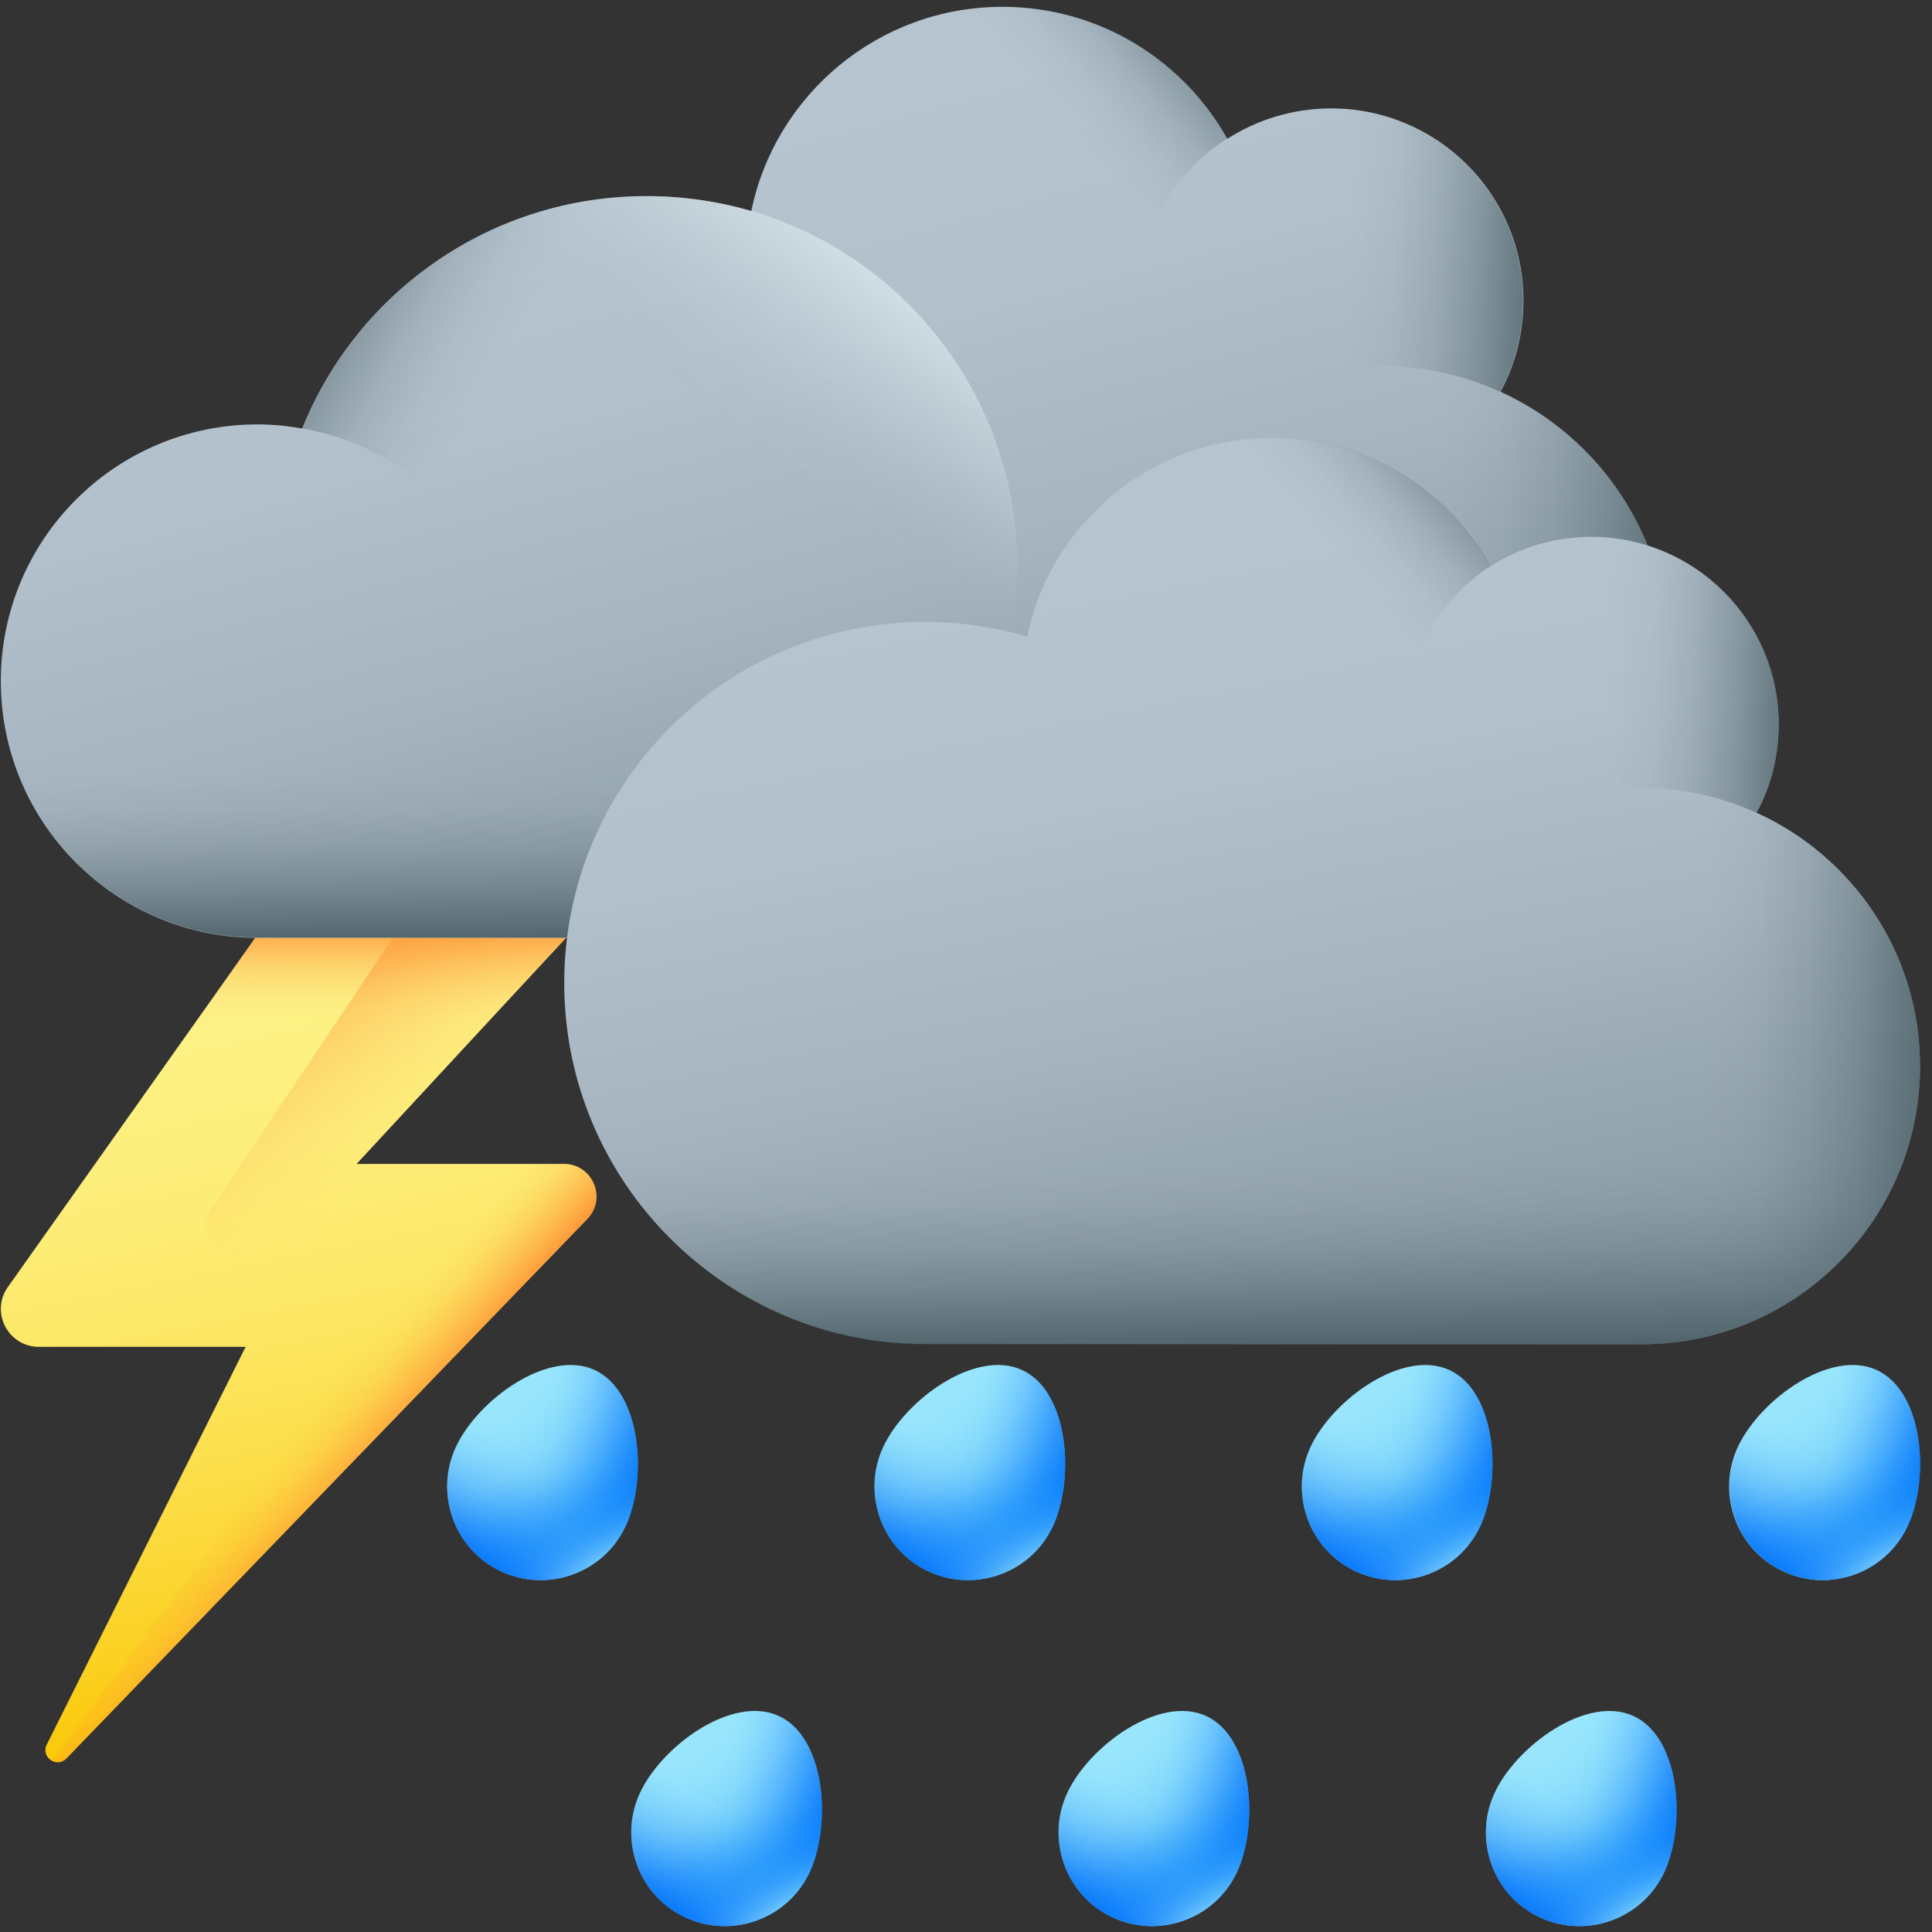 <svg width="75" height="75" viewBox="0 0 75 75" fill="none" xmlns="http://www.w3.org/2000/svg">
<rect x="0" y="0" width="75" height="75" fill="#333333" stroke="none"/>
<path d="M2.579 68.263L22.791 47.324C23.562 46.523 22.994 45.184 21.889 45.184H13.842L29.033 28.785H15.311L0.309 49.957C-0.389 50.932 0.309 52.285 1.517 52.285H9.535L1.822 67.71C1.56 68.205 2.201 68.656 2.579 68.263Z" fill="url(#paint0_linear_723_442)"/>
<path d="M13.841 45.184L29.033 28.785H15.311L3.685 45.184H13.841Z" fill="url(#paint1_linear_723_442)"/>
<path d="M20.346 28.785L8.196 46.945C7.73 47.644 8.225 48.604 9.084 48.604H14.482C15.355 48.604 15.85 49.593 15.341 50.292L2.026 68.35C2.201 68.437 2.419 68.437 2.594 68.248L22.806 47.309C23.577 46.509 23.009 45.17 21.903 45.17H13.842L29.034 28.785H20.346Z" fill="url(#paint2_linear_723_442)"/>
<path d="M20.346 28.785L8.196 46.945C7.73 47.644 8.225 48.604 9.084 48.604H14.482C15.355 48.604 15.85 49.593 15.341 50.292L2.026 68.35C2.201 68.437 2.419 68.437 2.594 68.248L22.806 47.309C23.577 46.509 23.009 45.17 21.903 45.17H13.842L29.034 28.785H20.346Z" fill="url(#paint3_linear_723_442)"/>
<path d="M58.252 15.209C58.819 14.161 59.14 12.953 59.14 11.673C59.14 7.54 55.793 4.208 51.675 4.208C50.191 4.208 48.808 4.645 47.644 5.387C45.927 2.331 42.667 0.265 38.913 0.265C34.111 0.265 30.095 3.67 29.164 8.195C27.869 7.817 26.501 7.613 25.09 7.613C19.036 7.613 13.856 11.353 11.732 16.635C11.164 16.533 10.582 16.475 10 16.475C4.499 16.475 0.032 20.927 0.032 26.442C0.032 31.957 4.499 36.41 10 36.41H53.668C59.794 36.41 64.756 31.448 64.756 25.322C64.756 20.826 62.093 16.955 58.252 15.209Z" fill="url(#paint4_linear_723_442)"/>
<path d="M64.756 25.307C64.756 31.433 59.794 36.395 53.668 36.395H10C4.499 36.395 0.032 31.943 0.032 26.442C0.032 24.507 0.585 22.703 1.531 21.175H63.956C64.48 22.455 64.756 23.852 64.756 25.307Z" fill="url(#paint5_linear_723_442)"/>
<path d="M53.668 36.396C59.792 36.396 64.756 31.432 64.756 25.308C64.756 19.184 59.792 14.22 53.668 14.22C47.544 14.22 42.58 19.184 42.58 25.308C42.58 31.432 47.544 36.396 53.668 36.396Z" fill="url(#paint6_linear_723_442)"/>
<path d="M59.125 11.673C59.125 12.953 58.805 14.146 58.237 15.209C56.84 14.569 55.298 14.219 53.668 14.219C50.874 14.219 48.328 15.252 46.378 16.955C45.025 15.602 44.195 13.739 44.195 11.673C44.195 7.54 47.542 4.208 51.66 4.208C55.793 4.208 59.125 7.555 59.125 11.673Z" fill="url(#paint7_linear_723_442)"/>
<path d="M44.195 11.673C44.195 13.71 45.01 15.543 46.32 16.897C45.388 17.933 44.248 18.762 42.974 19.328C41.7 19.895 40.322 20.187 38.928 20.185C33.427 20.185 28.96 15.718 28.96 10.218C28.96 4.717 33.427 0.25 38.928 0.25C42.667 0.25 45.941 2.316 47.644 5.372C45.563 6.711 44.195 9.039 44.195 11.673Z" fill="url(#paint8_linear_723_442)"/>
<path d="M39.495 22.004C39.495 29.949 33.049 36.395 25.09 36.395C21.99 36.395 19.109 35.42 16.766 33.746C18.731 31.927 19.968 29.323 19.968 26.442C19.968 21.538 16.417 17.449 11.746 16.634C13.871 11.352 19.051 7.612 25.104 7.612C33.049 7.598 39.495 14.044 39.495 22.004Z" fill="url(#paint9_linear_723_442)"/>
<path d="M39.495 22.004C39.495 29.949 33.049 36.395 25.09 36.395C21.99 36.395 19.109 35.42 16.766 33.746C18.731 31.927 19.968 29.323 19.968 26.442C19.968 21.538 16.417 17.449 11.746 16.634C13.871 11.352 19.051 7.612 25.104 7.612C33.049 7.598 39.495 14.044 39.495 22.004Z" fill="url(#paint10_linear_723_442)"/>
<path d="M63.738 52.183C69.704 52.183 74.535 47.352 74.535 41.386C74.535 37.006 71.931 33.252 68.191 31.549C68.744 30.531 69.049 29.352 69.049 28.115C69.049 24.099 65.79 20.84 61.774 20.84C60.333 20.84 58.98 21.262 57.845 21.989C56.201 19.021 53.029 16.998 49.376 16.998C44.705 16.998 40.791 20.301 39.874 24.71C38.623 24.346 37.284 24.143 35.916 24.143C28.175 24.143 21.903 30.414 21.903 38.156C21.903 45.897 28.175 52.169 35.916 52.169L63.738 52.183Z" fill="url(#paint11_linear_723_442)"/>
<path d="M74.535 41.387C74.535 47.353 69.704 52.184 63.738 52.184H35.916C28.175 52.184 21.903 45.912 21.903 38.171C21.903 37.633 21.932 37.094 21.991 36.57H73.4C74.128 38.025 74.535 39.655 74.535 41.387Z" fill="url(#paint12_linear_723_442)"/>
<path d="M63.739 52.183C69.701 52.183 74.535 47.349 74.535 41.386C74.535 35.423 69.701 30.589 63.739 30.589C57.775 30.589 52.941 35.423 52.941 41.386C52.941 47.349 57.775 52.183 63.739 52.183Z" fill="url(#paint13_linear_723_442)"/>
<path d="M69.049 28.116C69.049 29.352 68.744 30.531 68.191 31.55C66.838 30.938 65.324 30.589 63.738 30.589C61.017 30.589 58.529 31.593 56.637 33.252C55.328 31.942 54.513 30.124 54.513 28.116C54.513 24.099 57.772 20.84 61.788 20.84C65.805 20.84 69.049 24.099 69.049 28.116Z" fill="url(#paint14_linear_723_442)"/>
<path d="M54.512 28.116C54.512 30.095 55.298 31.885 56.578 33.194C54.803 35.159 52.228 36.396 49.376 36.396C44.021 36.396 39.67 32.059 39.67 26.69C39.67 21.335 44.006 16.984 49.376 16.984C53.028 16.984 56.2 18.992 57.859 21.976C55.851 23.285 54.512 25.541 54.512 28.116Z" fill="url(#paint15_linear_723_442)"/>
<path d="M24.289 59.241C23.445 61.059 21.277 61.845 19.458 61.001C17.639 60.157 16.853 57.989 17.697 56.171C18.541 54.352 21.277 52.344 23.095 53.188C24.914 54.046 25.133 57.422 24.289 59.241Z" fill="url(#paint16_linear_723_442)"/>
<path d="M24.289 59.241C23.445 61.059 21.277 61.845 19.458 61.001C17.639 60.157 16.853 57.989 17.697 56.171C18.541 54.352 21.277 52.344 23.095 53.188C24.914 54.046 25.133 57.422 24.289 59.241Z" fill="url(#paint17_linear_723_442)"/>
<path d="M24.289 59.241C23.445 61.059 21.277 61.845 19.458 61.001C17.639 60.157 16.853 57.989 17.697 56.171C18.541 54.352 21.277 52.344 23.095 53.188C24.914 54.046 25.133 57.422 24.289 59.241Z" fill="url(#paint18_linear_723_442)"/>
<path d="M17.697 56.171C16.853 57.989 17.639 60.157 19.458 61.001C21.277 61.845 23.445 61.059 24.289 59.241C24.58 58.63 24.74 57.844 24.754 57.029L19.094 54.395C18.483 54.934 17.988 55.559 17.697 56.171Z" fill="url(#paint19_linear_723_442)"/>
<path d="M40.877 59.241C40.033 61.059 37.865 61.845 36.047 61.001C34.228 60.157 33.442 57.989 34.286 56.171C35.13 54.352 37.865 52.344 39.684 53.188C41.503 54.032 41.721 57.422 40.877 59.241Z" fill="url(#paint20_linear_723_442)"/>
<path d="M40.877 59.241C40.033 61.059 37.865 61.845 36.047 61.001C34.228 60.157 33.442 57.989 34.286 56.171C35.13 54.352 37.865 52.344 39.684 53.188C41.503 54.032 41.721 57.422 40.877 59.241Z" fill="url(#paint21_linear_723_442)"/>
<path d="M40.877 59.241C40.033 61.059 37.865 61.845 36.047 61.001C34.228 60.157 33.442 57.989 34.286 56.171C35.13 54.352 37.865 52.344 39.684 53.188C41.503 54.032 41.721 57.422 40.877 59.241Z" fill="url(#paint22_linear_723_442)"/>
<path d="M34.286 56.171C33.442 57.989 34.228 60.157 36.047 61.001C37.865 61.845 40.033 61.059 40.877 59.241C41.168 58.63 41.328 57.844 41.343 57.029L35.683 54.395C35.072 54.934 34.577 55.559 34.286 56.171Z" fill="url(#paint23_linear_723_442)"/>
<path d="M57.465 59.241C56.621 61.059 54.453 61.845 52.635 61.001C50.816 60.157 50.03 57.989 50.874 56.171C51.718 54.352 54.453 52.344 56.272 53.188C58.091 54.032 58.309 57.422 57.465 59.241Z" fill="url(#paint24_linear_723_442)"/>
<path d="M57.465 59.241C56.621 61.059 54.453 61.845 52.635 61.001C50.816 60.157 50.03 57.989 50.874 56.171C51.718 54.352 54.453 52.344 56.272 53.188C58.091 54.032 58.309 57.422 57.465 59.241Z" fill="url(#paint25_linear_723_442)"/>
<path d="M57.465 59.241C56.621 61.059 54.453 61.845 52.635 61.001C50.816 60.157 50.03 57.989 50.874 56.171C51.718 54.352 54.453 52.344 56.272 53.188C58.091 54.032 58.309 57.422 57.465 59.241Z" fill="url(#paint26_linear_723_442)"/>
<path d="M50.874 56.171C50.03 57.989 50.816 60.157 52.635 61.001C54.453 61.845 56.621 61.059 57.465 59.241C57.756 58.63 57.916 57.844 57.931 57.029L52.271 54.395C51.66 54.934 51.165 55.559 50.874 56.171Z" fill="url(#paint27_linear_723_442)"/>
<path d="M74.054 59.241C73.21 61.059 71.042 61.845 69.224 61.001C67.405 60.157 66.619 57.989 67.463 56.171C68.307 54.352 71.042 52.344 72.861 53.188C74.694 54.046 74.913 57.422 74.054 59.241Z" fill="url(#paint28_linear_723_442)"/>
<path d="M74.054 59.241C73.21 61.059 71.042 61.845 69.224 61.001C67.405 60.157 66.619 57.989 67.463 56.171C68.307 54.352 71.042 52.344 72.861 53.188C74.694 54.046 74.913 57.422 74.054 59.241Z" fill="url(#paint29_linear_723_442)"/>
<path d="M74.054 59.241C73.21 61.059 71.042 61.845 69.224 61.001C67.405 60.157 66.619 57.989 67.463 56.171C68.307 54.352 71.042 52.344 72.861 53.188C74.694 54.046 74.913 57.422 74.054 59.241Z" fill="url(#paint30_linear_723_442)"/>
<path d="M67.478 56.171C66.634 57.989 67.419 60.157 69.238 61.001C71.057 61.845 73.225 61.059 74.069 59.241C74.36 58.63 74.52 57.844 74.534 57.029L68.86 54.395C68.249 54.934 67.754 55.559 67.478 56.171Z" fill="url(#paint31_linear_723_442)"/>
<path d="M31.434 72.671C30.59 74.49 28.422 75.276 26.603 74.432C24.785 73.588 23.999 71.42 24.843 69.601C25.687 67.782 28.422 65.775 30.241 66.618C32.06 67.462 32.278 70.853 31.434 72.671Z" fill="url(#paint32_linear_723_442)"/>
<path d="M31.434 72.671C30.59 74.49 28.422 75.276 26.603 74.432C24.785 73.588 23.999 71.42 24.843 69.601C25.687 67.782 28.422 65.775 30.241 66.618C32.06 67.462 32.278 70.853 31.434 72.671Z" fill="url(#paint33_linear_723_442)"/>
<path d="M31.434 72.671C30.59 74.49 28.422 75.276 26.603 74.432C24.785 73.588 23.999 71.42 24.843 69.601C25.687 67.782 28.422 65.775 30.241 66.618C32.06 67.462 32.278 70.853 31.434 72.671Z" fill="url(#paint34_linear_723_442)"/>
<path d="M24.843 69.601C23.999 71.42 24.785 73.588 26.603 74.432C28.422 75.276 30.59 74.49 31.434 72.671C31.725 72.06 31.885 71.275 31.9 70.46L26.225 67.811C25.629 68.35 25.134 68.99 24.843 69.601Z" fill="url(#paint35_linear_723_442)"/>
<path d="M48.022 72.671C47.178 74.49 45.01 75.276 43.191 74.432C41.373 73.588 40.587 71.42 41.431 69.601C42.275 67.782 45.01 65.775 46.829 66.618C48.648 67.462 48.866 70.853 48.022 72.671Z" fill="url(#paint36_linear_723_442)"/>
<path d="M48.022 72.671C47.178 74.49 45.01 75.276 43.191 74.432C41.373 73.588 40.587 71.42 41.431 69.601C42.275 67.782 45.01 65.775 46.829 66.618C48.648 67.462 48.866 70.853 48.022 72.671Z" fill="url(#paint37_linear_723_442)"/>
<path d="M48.022 72.671C47.178 74.49 45.01 75.276 43.191 74.432C41.373 73.588 40.587 71.42 41.431 69.601C42.275 67.782 45.01 65.775 46.829 66.618C48.648 67.462 48.866 70.853 48.022 72.671Z" fill="url(#paint38_linear_723_442)"/>
<path d="M41.431 69.601C40.587 71.42 41.373 73.588 43.191 74.432C45.01 75.276 47.178 74.49 48.022 72.671C48.313 72.06 48.473 71.275 48.488 70.46L42.813 67.811C42.216 68.35 41.722 68.99 41.431 69.601Z" fill="url(#paint39_linear_723_442)"/>
<path d="M64.611 72.671C63.767 74.49 61.599 75.276 59.78 74.432C57.961 73.588 57.176 71.42 58.02 69.601C58.864 67.782 61.599 65.775 63.418 66.618C65.237 67.462 65.455 70.853 64.611 72.671Z" fill="url(#paint40_linear_723_442)"/>
<path d="M64.611 72.671C63.767 74.49 61.599 75.276 59.78 74.432C57.961 73.588 57.176 71.42 58.02 69.601C58.864 67.782 61.599 65.775 63.418 66.618C65.237 67.462 65.455 70.853 64.611 72.671Z" fill="url(#paint41_linear_723_442)"/>
<path d="M64.611 72.671C63.767 74.49 61.599 75.276 59.78 74.432C57.961 73.588 57.176 71.42 58.02 69.601C58.864 67.782 61.599 65.775 63.418 66.618C65.237 67.462 65.455 70.853 64.611 72.671Z" fill="url(#paint42_linear_723_442)"/>
<path d="M58.02 69.601C57.176 71.42 57.961 73.588 59.78 74.432C61.599 75.276 63.767 74.49 64.611 72.671C64.902 72.06 65.062 71.275 65.076 70.46L59.402 67.811C58.805 68.35 58.311 68.99 58.02 69.601Z" fill="url(#paint43_linear_723_442)"/>
<defs>
<linearGradient id="paint0_linear_723_442" x1="12.387" y1="33.362" x2="18.924" y2="66.05" gradientUnits="userSpaceOnUse">
<stop stop-color="#FEF48B"/>
<stop offset="0.165" stop-color="#FDF286"/>
<stop offset="0.335" stop-color="#FDEE7A"/>
<stop offset="0.509" stop-color="#FCE765"/>
<stop offset="0.684" stop-color="#FCDE48"/>
<stop offset="0.859" stop-color="#FBD123"/>
<stop offset="1" stop-color="#FAC600"/>
</linearGradient>
<linearGradient id="paint1_linear_723_442" x1="16.358" y1="39.831" x2="16.358" y2="35.78" gradientUnits="userSpaceOnUse">
<stop stop-color="#FE9738" stop-opacity="0"/>
<stop offset="0.121" stop-color="#FE9738" stop-opacity="0.016"/>
<stop offset="0.246" stop-color="#FE9738" stop-opacity="0.065"/>
<stop offset="0.373" stop-color="#FE9738" stop-opacity="0.147"/>
<stop offset="0.502" stop-color="#FE9738" stop-opacity="0.262"/>
<stop offset="0.632" stop-color="#FE9738" stop-opacity="0.41"/>
<stop offset="0.762" stop-color="#FE9738" stop-opacity="0.59"/>
<stop offset="0.892" stop-color="#FE9738" stop-opacity="0.8"/>
<stop offset="1" stop-color="#FE9738"/>
</linearGradient>
<linearGradient id="paint2_linear_723_442" x1="16.44" y1="49.359" x2="19.085" y2="51.641" gradientUnits="userSpaceOnUse">
<stop stop-color="#FE9738" stop-opacity="0"/>
<stop offset="0.121" stop-color="#FE9738" stop-opacity="0.016"/>
<stop offset="0.246" stop-color="#FE9738" stop-opacity="0.065"/>
<stop offset="0.373" stop-color="#FE9738" stop-opacity="0.147"/>
<stop offset="0.502" stop-color="#FE9738" stop-opacity="0.262"/>
<stop offset="0.632" stop-color="#FE9738" stop-opacity="0.41"/>
<stop offset="0.762" stop-color="#FE9738" stop-opacity="0.59"/>
<stop offset="0.892" stop-color="#FE9738" stop-opacity="0.8"/>
<stop offset="1" stop-color="#FE9738"/>
</linearGradient>
<linearGradient id="paint3_linear_723_442" x1="14.079" y1="46.525" x2="8.063" y2="38.019" gradientUnits="userSpaceOnUse">
<stop stop-color="#FE9738" stop-opacity="0"/>
<stop offset="0.121" stop-color="#FE9738" stop-opacity="0.016"/>
<stop offset="0.246" stop-color="#FE9738" stop-opacity="0.065"/>
<stop offset="0.373" stop-color="#FE9738" stop-opacity="0.147"/>
<stop offset="0.502" stop-color="#FE9738" stop-opacity="0.262"/>
<stop offset="0.632" stop-color="#FE9738" stop-opacity="0.41"/>
<stop offset="0.762" stop-color="#FE9738" stop-opacity="0.59"/>
<stop offset="0.892" stop-color="#FE9738" stop-opacity="0.8"/>
<stop offset="1" stop-color="#FE9738"/>
</linearGradient>
<linearGradient id="paint4_linear_723_442" x1="26.929" y1="5.649" x2="36.188" y2="39.776" gradientUnits="userSpaceOnUse">
<stop stop-color="#B6C4CF"/>
<stop offset="0.254" stop-color="#B1C0CB"/>
<stop offset="0.516" stop-color="#A5B4BF"/>
<stop offset="0.782" stop-color="#90A1AC"/>
<stop offset="1" stop-color="#7A8C98"/>
</linearGradient>
<linearGradient id="paint5_linear_723_442" x1="32.396" y1="30.166" x2="32.396" y2="37.045" gradientUnits="userSpaceOnUse">
<stop stop-color="#465A61" stop-opacity="0"/>
<stop offset="0.198" stop-color="#465A61" stop-opacity="0.043"/>
<stop offset="0.403" stop-color="#465A61" stop-opacity="0.171"/>
<stop offset="0.612" stop-color="#465A61" stop-opacity="0.385"/>
<stop offset="0.821" stop-color="#465A61" stop-opacity="0.682"/>
<stop offset="1" stop-color="#465A61"/>
</linearGradient>
<linearGradient id="paint6_linear_723_442" x1="56.301" y1="25.312" x2="66.214" y2="25.312" gradientUnits="userSpaceOnUse">
<stop stop-color="#465A61" stop-opacity="0"/>
<stop offset="0.198" stop-color="#465A61" stop-opacity="0.043"/>
<stop offset="0.403" stop-color="#465A61" stop-opacity="0.171"/>
<stop offset="0.612" stop-color="#465A61" stop-opacity="0.385"/>
<stop offset="0.821" stop-color="#465A61" stop-opacity="0.682"/>
<stop offset="1" stop-color="#465A61"/>
</linearGradient>
<linearGradient id="paint7_linear_723_442" x1="52.435" y1="10.639" x2="60.504" y2="10.771" gradientUnits="userSpaceOnUse">
<stop stop-color="#465A61" stop-opacity="0"/>
<stop offset="0.198" stop-color="#465A61" stop-opacity="0.043"/>
<stop offset="0.403" stop-color="#465A61" stop-opacity="0.171"/>
<stop offset="0.612" stop-color="#465A61" stop-opacity="0.385"/>
<stop offset="0.821" stop-color="#465A61" stop-opacity="0.682"/>
<stop offset="1" stop-color="#465A61"/>
</linearGradient>
<linearGradient id="paint8_linear_723_442" x1="43.138" y1="6.613" x2="48.694" y2="1.851" gradientUnits="userSpaceOnUse">
<stop stop-color="#465A61" stop-opacity="0"/>
<stop offset="0.198" stop-color="#465A61" stop-opacity="0.043"/>
<stop offset="0.403" stop-color="#465A61" stop-opacity="0.171"/>
<stop offset="0.612" stop-color="#465A61" stop-opacity="0.385"/>
<stop offset="0.821" stop-color="#465A61" stop-opacity="0.682"/>
<stop offset="1" stop-color="#465A61"/>
</linearGradient>
<linearGradient id="paint9_linear_723_442" x1="17.272" y1="17.61" x2="9.732" y2="13.377" gradientUnits="userSpaceOnUse">
<stop stop-color="#465A61" stop-opacity="0"/>
<stop offset="0.198" stop-color="#465A61" stop-opacity="0.043"/>
<stop offset="0.403" stop-color="#465A61" stop-opacity="0.171"/>
<stop offset="0.612" stop-color="#465A61" stop-opacity="0.385"/>
<stop offset="0.821" stop-color="#465A61" stop-opacity="0.682"/>
<stop offset="1" stop-color="#465A61"/>
</linearGradient>
<linearGradient id="paint10_linear_723_442" x1="29.071" y1="17.03" x2="34.839" y2="9.82" gradientUnits="userSpaceOnUse">
<stop stop-color="#D9E7EC" stop-opacity="0"/>
<stop offset="0.125" stop-color="#D9E7EC" stop-opacity="0.018"/>
<stop offset="0.255" stop-color="#D9E7EC" stop-opacity="0.07"/>
<stop offset="0.388" stop-color="#D9E7EC" stop-opacity="0.158"/>
<stop offset="0.521" stop-color="#D9E7EC" stop-opacity="0.282"/>
<stop offset="0.656" stop-color="#D9E7EC" stop-opacity="0.441"/>
<stop offset="0.792" stop-color="#D9E7EC" stop-opacity="0.635"/>
<stop offset="0.926" stop-color="#D9E7EC" stop-opacity="0.861"/>
<stop offset="1" stop-color="#D9E7EC"/>
</linearGradient>
<linearGradient id="paint11_linear_723_442" x1="44.614" y1="21.907" x2="51.406" y2="55.868" gradientUnits="userSpaceOnUse">
<stop stop-color="#B6C4CF"/>
<stop offset="0.254" stop-color="#B1C0CB"/>
<stop offset="0.516" stop-color="#A5B4BF"/>
<stop offset="0.782" stop-color="#90A1AC"/>
<stop offset="1" stop-color="#7A8C98"/>
</linearGradient>
<linearGradient id="paint12_linear_723_442" x1="48.22" y1="45.277" x2="48.22" y2="53.005" gradientUnits="userSpaceOnUse">
<stop stop-color="#465A61" stop-opacity="0"/>
<stop offset="0.198" stop-color="#465A61" stop-opacity="0.043"/>
<stop offset="0.403" stop-color="#465A61" stop-opacity="0.171"/>
<stop offset="0.612" stop-color="#465A61" stop-opacity="0.385"/>
<stop offset="0.821" stop-color="#465A61" stop-opacity="0.682"/>
<stop offset="1" stop-color="#465A61"/>
</linearGradient>
<linearGradient id="paint13_linear_723_442" x1="66.301" y1="41.384" x2="75.952" y2="41.384" gradientUnits="userSpaceOnUse">
<stop stop-color="#465A61" stop-opacity="0"/>
<stop offset="0.198" stop-color="#465A61" stop-opacity="0.043"/>
<stop offset="0.403" stop-color="#465A61" stop-opacity="0.171"/>
<stop offset="0.612" stop-color="#465A61" stop-opacity="0.385"/>
<stop offset="0.821" stop-color="#465A61" stop-opacity="0.682"/>
<stop offset="1" stop-color="#465A61"/>
</linearGradient>
<linearGradient id="paint14_linear_723_442" x1="62.538" y1="27.1" x2="70.393" y2="27.229" gradientUnits="userSpaceOnUse">
<stop stop-color="#465A61" stop-opacity="0"/>
<stop offset="0.198" stop-color="#465A61" stop-opacity="0.043"/>
<stop offset="0.403" stop-color="#465A61" stop-opacity="0.171"/>
<stop offset="0.612" stop-color="#465A61" stop-opacity="0.385"/>
<stop offset="0.821" stop-color="#465A61" stop-opacity="0.682"/>
<stop offset="1" stop-color="#465A61"/>
</linearGradient>
<linearGradient id="paint15_linear_723_442" x1="53.487" y1="23.181" x2="58.895" y2="18.546" gradientUnits="userSpaceOnUse">
<stop stop-color="#465A61" stop-opacity="0"/>
<stop offset="0.198" stop-color="#465A61" stop-opacity="0.043"/>
<stop offset="0.403" stop-color="#465A61" stop-opacity="0.171"/>
<stop offset="0.612" stop-color="#465A61" stop-opacity="0.385"/>
<stop offset="0.821" stop-color="#465A61" stop-opacity="0.682"/>
<stop offset="1" stop-color="#465A61"/>
</linearGradient>
<linearGradient id="paint16_linear_723_442" x1="19.393" y1="54.796" x2="23.414" y2="60.079" gradientUnits="userSpaceOnUse">
<stop stop-color="#99E6FC"/>
<stop offset="0.157" stop-color="#94E3FC"/>
<stop offset="0.32" stop-color="#88DBFC"/>
<stop offset="0.486" stop-color="#73CDFC"/>
<stop offset="0.653" stop-color="#56BAFC"/>
<stop offset="0.822" stop-color="#31A1FC"/>
<stop offset="0.99" stop-color="#0483FC"/>
<stop offset="1" stop-color="#0182FC"/>
</linearGradient>
<linearGradient id="paint17_linear_723_442" x1="20.655" y1="57.107" x2="25.435" y2="57.636" gradientUnits="userSpaceOnUse">
<stop stop-color="#0172FB" stop-opacity="0"/>
<stop offset="0.121" stop-color="#0172FB" stop-opacity="0.017"/>
<stop offset="0.247" stop-color="#0172FB" stop-opacity="0.066"/>
<stop offset="0.375" stop-color="#0172FB" stop-opacity="0.149"/>
<stop offset="0.505" stop-color="#0172FB" stop-opacity="0.265"/>
<stop offset="0.635" stop-color="#0172FB" stop-opacity="0.414"/>
<stop offset="0.767" stop-color="#0172FB" stop-opacity="0.598"/>
<stop offset="0.897" stop-color="#0172FB" stop-opacity="0.81"/>
<stop offset="1" stop-color="#0172FB"/>
</linearGradient>
<linearGradient id="paint18_linear_723_442" x1="20.959" y1="56.786" x2="22.491" y2="61.001" gradientUnits="userSpaceOnUse">
<stop stop-color="#0182FC" stop-opacity="0"/>
<stop offset="0.121" stop-color="#0383FC" stop-opacity="0.017"/>
<stop offset="0.247" stop-color="#0B88FC" stop-opacity="0.066"/>
<stop offset="0.375" stop-color="#1790FC" stop-opacity="0.148"/>
<stop offset="0.504" stop-color="#299CFC" stop-opacity="0.264"/>
<stop offset="0.634" stop-color="#3FABFC" stop-opacity="0.413"/>
<stop offset="0.765" stop-color="#5BBDFC" stop-opacity="0.595"/>
<stop offset="0.895" stop-color="#7BD2FC" stop-opacity="0.806"/>
<stop offset="1" stop-color="#99E6FC"/>
</linearGradient>
<linearGradient id="paint19_linear_723_442" x1="21.692" y1="56.703" x2="18.784" y2="61.022" gradientUnits="userSpaceOnUse">
<stop stop-color="#0172FB" stop-opacity="0"/>
<stop offset="0.121" stop-color="#0172FB" stop-opacity="0.017"/>
<stop offset="0.247" stop-color="#0172FB" stop-opacity="0.066"/>
<stop offset="0.375" stop-color="#0172FB" stop-opacity="0.149"/>
<stop offset="0.505" stop-color="#0172FB" stop-opacity="0.265"/>
<stop offset="0.635" stop-color="#0172FB" stop-opacity="0.414"/>
<stop offset="0.767" stop-color="#0172FB" stop-opacity="0.598"/>
<stop offset="0.897" stop-color="#0172FB" stop-opacity="0.81"/>
<stop offset="1" stop-color="#0172FB"/>
</linearGradient>
<linearGradient id="paint20_linear_723_442" x1="35.98" y1="54.802" x2="40" y2="60.085" gradientUnits="userSpaceOnUse">
<stop stop-color="#99E6FC"/>
<stop offset="0.157" stop-color="#94E3FC"/>
<stop offset="0.32" stop-color="#88DBFC"/>
<stop offset="0.486" stop-color="#73CDFC"/>
<stop offset="0.653" stop-color="#56BAFC"/>
<stop offset="0.822" stop-color="#31A1FC"/>
<stop offset="0.99" stop-color="#0483FC"/>
<stop offset="1" stop-color="#0182FC"/>
</linearGradient>
<linearGradient id="paint21_linear_723_442" x1="37.241" y1="57.113" x2="42.022" y2="57.642" gradientUnits="userSpaceOnUse">
<stop stop-color="#0172FB" stop-opacity="0"/>
<stop offset="0.121" stop-color="#0172FB" stop-opacity="0.017"/>
<stop offset="0.247" stop-color="#0172FB" stop-opacity="0.066"/>
<stop offset="0.375" stop-color="#0172FB" stop-opacity="0.149"/>
<stop offset="0.505" stop-color="#0172FB" stop-opacity="0.265"/>
<stop offset="0.635" stop-color="#0172FB" stop-opacity="0.414"/>
<stop offset="0.767" stop-color="#0172FB" stop-opacity="0.598"/>
<stop offset="0.897" stop-color="#0172FB" stop-opacity="0.81"/>
<stop offset="1" stop-color="#0172FB"/>
</linearGradient>
<linearGradient id="paint22_linear_723_442" x1="37.546" y1="56.792" x2="39.078" y2="61.007" gradientUnits="userSpaceOnUse">
<stop stop-color="#0182FC" stop-opacity="0"/>
<stop offset="0.121" stop-color="#0383FC" stop-opacity="0.017"/>
<stop offset="0.247" stop-color="#0B88FC" stop-opacity="0.066"/>
<stop offset="0.375" stop-color="#1790FC" stop-opacity="0.148"/>
<stop offset="0.504" stop-color="#299CFC" stop-opacity="0.264"/>
<stop offset="0.634" stop-color="#3FABFC" stop-opacity="0.413"/>
<stop offset="0.765" stop-color="#5BBDFC" stop-opacity="0.595"/>
<stop offset="0.895" stop-color="#7BD2FC" stop-opacity="0.806"/>
<stop offset="1" stop-color="#99E6FC"/>
</linearGradient>
<linearGradient id="paint23_linear_723_442" x1="38.279" y1="56.709" x2="35.371" y2="61.028" gradientUnits="userSpaceOnUse">
<stop stop-color="#0172FB" stop-opacity="0"/>
<stop offset="0.121" stop-color="#0172FB" stop-opacity="0.017"/>
<stop offset="0.247" stop-color="#0172FB" stop-opacity="0.066"/>
<stop offset="0.375" stop-color="#0172FB" stop-opacity="0.149"/>
<stop offset="0.505" stop-color="#0172FB" stop-opacity="0.265"/>
<stop offset="0.635" stop-color="#0172FB" stop-opacity="0.414"/>
<stop offset="0.767" stop-color="#0172FB" stop-opacity="0.598"/>
<stop offset="0.897" stop-color="#0172FB" stop-opacity="0.81"/>
<stop offset="1" stop-color="#0172FB"/>
</linearGradient>
<linearGradient id="paint24_linear_723_442" x1="52.565" y1="54.808" x2="56.586" y2="60.091" gradientUnits="userSpaceOnUse">
<stop stop-color="#99E6FC"/>
<stop offset="0.157" stop-color="#94E3FC"/>
<stop offset="0.32" stop-color="#88DBFC"/>
<stop offset="0.486" stop-color="#73CDFC"/>
<stop offset="0.653" stop-color="#56BAFC"/>
<stop offset="0.822" stop-color="#31A1FC"/>
<stop offset="0.99" stop-color="#0483FC"/>
<stop offset="1" stop-color="#0182FC"/>
</linearGradient>
<linearGradient id="paint25_linear_723_442" x1="53.827" y1="57.119" x2="58.607" y2="57.648" gradientUnits="userSpaceOnUse">
<stop stop-color="#0172FB" stop-opacity="0"/>
<stop offset="0.121" stop-color="#0172FB" stop-opacity="0.017"/>
<stop offset="0.247" stop-color="#0172FB" stop-opacity="0.066"/>
<stop offset="0.375" stop-color="#0172FB" stop-opacity="0.149"/>
<stop offset="0.505" stop-color="#0172FB" stop-opacity="0.265"/>
<stop offset="0.635" stop-color="#0172FB" stop-opacity="0.414"/>
<stop offset="0.767" stop-color="#0172FB" stop-opacity="0.598"/>
<stop offset="0.897" stop-color="#0172FB" stop-opacity="0.81"/>
<stop offset="1" stop-color="#0172FB"/>
</linearGradient>
<linearGradient id="paint26_linear_723_442" x1="54.131" y1="56.798" x2="55.663" y2="61.013" gradientUnits="userSpaceOnUse">
<stop stop-color="#0182FC" stop-opacity="0"/>
<stop offset="0.121" stop-color="#0383FC" stop-opacity="0.017"/>
<stop offset="0.247" stop-color="#0B88FC" stop-opacity="0.066"/>
<stop offset="0.375" stop-color="#1790FC" stop-opacity="0.148"/>
<stop offset="0.504" stop-color="#299CFC" stop-opacity="0.264"/>
<stop offset="0.634" stop-color="#3FABFC" stop-opacity="0.413"/>
<stop offset="0.765" stop-color="#5BBDFC" stop-opacity="0.595"/>
<stop offset="0.895" stop-color="#7BD2FC" stop-opacity="0.806"/>
<stop offset="1" stop-color="#99E6FC"/>
</linearGradient>
<linearGradient id="paint27_linear_723_442" x1="54.864" y1="56.715" x2="51.956" y2="61.034" gradientUnits="userSpaceOnUse">
<stop stop-color="#0172FB" stop-opacity="0"/>
<stop offset="0.121" stop-color="#0172FB" stop-opacity="0.017"/>
<stop offset="0.247" stop-color="#0172FB" stop-opacity="0.066"/>
<stop offset="0.375" stop-color="#0172FB" stop-opacity="0.149"/>
<stop offset="0.505" stop-color="#0172FB" stop-opacity="0.265"/>
<stop offset="0.635" stop-color="#0172FB" stop-opacity="0.414"/>
<stop offset="0.767" stop-color="#0172FB" stop-opacity="0.598"/>
<stop offset="0.897" stop-color="#0172FB" stop-opacity="0.81"/>
<stop offset="1" stop-color="#0172FB"/>
</linearGradient>
<linearGradient id="paint28_linear_723_442" x1="69.152" y1="54.814" x2="73.172" y2="60.097" gradientUnits="userSpaceOnUse">
<stop stop-color="#99E6FC"/>
<stop offset="0.157" stop-color="#94E3FC"/>
<stop offset="0.32" stop-color="#88DBFC"/>
<stop offset="0.486" stop-color="#73CDFC"/>
<stop offset="0.653" stop-color="#56BAFC"/>
<stop offset="0.822" stop-color="#31A1FC"/>
<stop offset="0.99" stop-color="#0483FC"/>
<stop offset="1" stop-color="#0182FC"/>
</linearGradient>
<linearGradient id="paint29_linear_723_442" x1="70.413" y1="57.125" x2="75.194" y2="57.654" gradientUnits="userSpaceOnUse">
<stop stop-color="#0172FB" stop-opacity="0"/>
<stop offset="0.121" stop-color="#0172FB" stop-opacity="0.017"/>
<stop offset="0.247" stop-color="#0172FB" stop-opacity="0.066"/>
<stop offset="0.375" stop-color="#0172FB" stop-opacity="0.149"/>
<stop offset="0.505" stop-color="#0172FB" stop-opacity="0.265"/>
<stop offset="0.635" stop-color="#0172FB" stop-opacity="0.414"/>
<stop offset="0.767" stop-color="#0172FB" stop-opacity="0.598"/>
<stop offset="0.897" stop-color="#0172FB" stop-opacity="0.81"/>
<stop offset="1" stop-color="#0172FB"/>
</linearGradient>
<linearGradient id="paint30_linear_723_442" x1="70.718" y1="56.804" x2="72.249" y2="61.019" gradientUnits="userSpaceOnUse">
<stop stop-color="#0182FC" stop-opacity="0"/>
<stop offset="0.121" stop-color="#0383FC" stop-opacity="0.017"/>
<stop offset="0.247" stop-color="#0B88FC" stop-opacity="0.066"/>
<stop offset="0.375" stop-color="#1790FC" stop-opacity="0.148"/>
<stop offset="0.504" stop-color="#299CFC" stop-opacity="0.264"/>
<stop offset="0.634" stop-color="#3FABFC" stop-opacity="0.413"/>
<stop offset="0.765" stop-color="#5BBDFC" stop-opacity="0.595"/>
<stop offset="0.895" stop-color="#7BD2FC" stop-opacity="0.806"/>
<stop offset="1" stop-color="#99E6FC"/>
</linearGradient>
<linearGradient id="paint31_linear_723_442" x1="71.451" y1="56.722" x2="68.542" y2="61.04" gradientUnits="userSpaceOnUse">
<stop stop-color="#0172FB" stop-opacity="0"/>
<stop offset="0.121" stop-color="#0172FB" stop-opacity="0.017"/>
<stop offset="0.247" stop-color="#0172FB" stop-opacity="0.066"/>
<stop offset="0.375" stop-color="#0172FB" stop-opacity="0.149"/>
<stop offset="0.505" stop-color="#0172FB" stop-opacity="0.265"/>
<stop offset="0.635" stop-color="#0172FB" stop-opacity="0.414"/>
<stop offset="0.767" stop-color="#0172FB" stop-opacity="0.598"/>
<stop offset="0.897" stop-color="#0172FB" stop-opacity="0.81"/>
<stop offset="1" stop-color="#0172FB"/>
</linearGradient>
<linearGradient id="paint32_linear_723_442" x1="26.526" y1="68.217" x2="30.547" y2="73.5" gradientUnits="userSpaceOnUse">
<stop stop-color="#99E6FC"/>
<stop offset="0.157" stop-color="#94E3FC"/>
<stop offset="0.32" stop-color="#88DBFC"/>
<stop offset="0.486" stop-color="#73CDFC"/>
<stop offset="0.653" stop-color="#56BAFC"/>
<stop offset="0.822" stop-color="#31A1FC"/>
<stop offset="0.99" stop-color="#0483FC"/>
<stop offset="1" stop-color="#0182FC"/>
</linearGradient>
<linearGradient id="paint33_linear_723_442" x1="27.788" y1="70.528" x2="32.568" y2="71.057" gradientUnits="userSpaceOnUse">
<stop stop-color="#0172FB" stop-opacity="0"/>
<stop offset="0.121" stop-color="#0172FB" stop-opacity="0.017"/>
<stop offset="0.247" stop-color="#0172FB" stop-opacity="0.066"/>
<stop offset="0.375" stop-color="#0172FB" stop-opacity="0.149"/>
<stop offset="0.505" stop-color="#0172FB" stop-opacity="0.265"/>
<stop offset="0.635" stop-color="#0172FB" stop-opacity="0.414"/>
<stop offset="0.767" stop-color="#0172FB" stop-opacity="0.598"/>
<stop offset="0.897" stop-color="#0172FB" stop-opacity="0.81"/>
<stop offset="1" stop-color="#0172FB"/>
</linearGradient>
<linearGradient id="paint34_linear_723_442" x1="28.092" y1="70.207" x2="29.624" y2="74.422" gradientUnits="userSpaceOnUse">
<stop stop-color="#0182FC" stop-opacity="0"/>
<stop offset="0.121" stop-color="#0383FC" stop-opacity="0.017"/>
<stop offset="0.247" stop-color="#0B88FC" stop-opacity="0.066"/>
<stop offset="0.375" stop-color="#1790FC" stop-opacity="0.148"/>
<stop offset="0.504" stop-color="#299CFC" stop-opacity="0.264"/>
<stop offset="0.634" stop-color="#3FABFC" stop-opacity="0.413"/>
<stop offset="0.765" stop-color="#5BBDFC" stop-opacity="0.595"/>
<stop offset="0.895" stop-color="#7BD2FC" stop-opacity="0.806"/>
<stop offset="1" stop-color="#99E6FC"/>
</linearGradient>
<linearGradient id="paint35_linear_723_442" x1="28.825" y1="70.124" x2="25.917" y2="74.443" gradientUnits="userSpaceOnUse">
<stop stop-color="#0172FB" stop-opacity="0"/>
<stop offset="0.121" stop-color="#0172FB" stop-opacity="0.017"/>
<stop offset="0.247" stop-color="#0172FB" stop-opacity="0.066"/>
<stop offset="0.375" stop-color="#0172FB" stop-opacity="0.149"/>
<stop offset="0.505" stop-color="#0172FB" stop-opacity="0.265"/>
<stop offset="0.635" stop-color="#0172FB" stop-opacity="0.414"/>
<stop offset="0.767" stop-color="#0172FB" stop-opacity="0.598"/>
<stop offset="0.897" stop-color="#0172FB" stop-opacity="0.81"/>
<stop offset="1" stop-color="#0172FB"/>
</linearGradient>
<linearGradient id="paint36_linear_723_442" x1="43.112" y1="68.223" x2="47.132" y2="73.506" gradientUnits="userSpaceOnUse">
<stop stop-color="#99E6FC"/>
<stop offset="0.157" stop-color="#94E3FC"/>
<stop offset="0.32" stop-color="#88DBFC"/>
<stop offset="0.486" stop-color="#73CDFC"/>
<stop offset="0.653" stop-color="#56BAFC"/>
<stop offset="0.822" stop-color="#31A1FC"/>
<stop offset="0.99" stop-color="#0483FC"/>
<stop offset="1" stop-color="#0182FC"/>
</linearGradient>
<linearGradient id="paint37_linear_723_442" x1="44.373" y1="70.534" x2="49.154" y2="71.063" gradientUnits="userSpaceOnUse">
<stop stop-color="#0172FB" stop-opacity="0"/>
<stop offset="0.121" stop-color="#0172FB" stop-opacity="0.017"/>
<stop offset="0.247" stop-color="#0172FB" stop-opacity="0.066"/>
<stop offset="0.375" stop-color="#0172FB" stop-opacity="0.149"/>
<stop offset="0.505" stop-color="#0172FB" stop-opacity="0.265"/>
<stop offset="0.635" stop-color="#0172FB" stop-opacity="0.414"/>
<stop offset="0.767" stop-color="#0172FB" stop-opacity="0.598"/>
<stop offset="0.897" stop-color="#0172FB" stop-opacity="0.81"/>
<stop offset="1" stop-color="#0172FB"/>
</linearGradient>
<linearGradient id="paint38_linear_723_442" x1="44.678" y1="70.213" x2="46.209" y2="74.428" gradientUnits="userSpaceOnUse">
<stop stop-color="#0182FC" stop-opacity="0"/>
<stop offset="0.121" stop-color="#0383FC" stop-opacity="0.017"/>
<stop offset="0.247" stop-color="#0B88FC" stop-opacity="0.066"/>
<stop offset="0.375" stop-color="#1790FC" stop-opacity="0.148"/>
<stop offset="0.504" stop-color="#299CFC" stop-opacity="0.264"/>
<stop offset="0.634" stop-color="#3FABFC" stop-opacity="0.413"/>
<stop offset="0.765" stop-color="#5BBDFC" stop-opacity="0.595"/>
<stop offset="0.895" stop-color="#7BD2FC" stop-opacity="0.806"/>
<stop offset="1" stop-color="#99E6FC"/>
</linearGradient>
<linearGradient id="paint39_linear_723_442" x1="45.411" y1="70.13" x2="42.502" y2="74.449" gradientUnits="userSpaceOnUse">
<stop stop-color="#0172FB" stop-opacity="0"/>
<stop offset="0.121" stop-color="#0172FB" stop-opacity="0.017"/>
<stop offset="0.247" stop-color="#0172FB" stop-opacity="0.066"/>
<stop offset="0.375" stop-color="#0172FB" stop-opacity="0.149"/>
<stop offset="0.505" stop-color="#0172FB" stop-opacity="0.265"/>
<stop offset="0.635" stop-color="#0172FB" stop-opacity="0.414"/>
<stop offset="0.767" stop-color="#0172FB" stop-opacity="0.598"/>
<stop offset="0.897" stop-color="#0172FB" stop-opacity="0.81"/>
<stop offset="1" stop-color="#0172FB"/>
</linearGradient>
<linearGradient id="paint40_linear_723_442" x1="59.698" y1="68.229" x2="63.719" y2="73.512" gradientUnits="userSpaceOnUse">
<stop stop-color="#99E6FC"/>
<stop offset="0.157" stop-color="#94E3FC"/>
<stop offset="0.32" stop-color="#88DBFC"/>
<stop offset="0.486" stop-color="#73CDFC"/>
<stop offset="0.653" stop-color="#56BAFC"/>
<stop offset="0.822" stop-color="#31A1FC"/>
<stop offset="0.99" stop-color="#0483FC"/>
<stop offset="1" stop-color="#0182FC"/>
</linearGradient>
<linearGradient id="paint41_linear_723_442" x1="60.96" y1="70.54" x2="65.74" y2="71.069" gradientUnits="userSpaceOnUse">
<stop stop-color="#0172FB" stop-opacity="0"/>
<stop offset="0.121" stop-color="#0172FB" stop-opacity="0.017"/>
<stop offset="0.247" stop-color="#0172FB" stop-opacity="0.066"/>
<stop offset="0.375" stop-color="#0172FB" stop-opacity="0.149"/>
<stop offset="0.505" stop-color="#0172FB" stop-opacity="0.265"/>
<stop offset="0.635" stop-color="#0172FB" stop-opacity="0.414"/>
<stop offset="0.767" stop-color="#0172FB" stop-opacity="0.598"/>
<stop offset="0.897" stop-color="#0172FB" stop-opacity="0.81"/>
<stop offset="1" stop-color="#0172FB"/>
</linearGradient>
<linearGradient id="paint42_linear_723_442" x1="61.264" y1="70.219" x2="62.796" y2="74.434" gradientUnits="userSpaceOnUse">
<stop stop-color="#0182FC" stop-opacity="0"/>
<stop offset="0.121" stop-color="#0383FC" stop-opacity="0.017"/>
<stop offset="0.247" stop-color="#0B88FC" stop-opacity="0.066"/>
<stop offset="0.375" stop-color="#1790FC" stop-opacity="0.148"/>
<stop offset="0.504" stop-color="#299CFC" stop-opacity="0.264"/>
<stop offset="0.634" stop-color="#3FABFC" stop-opacity="0.413"/>
<stop offset="0.765" stop-color="#5BBDFC" stop-opacity="0.595"/>
<stop offset="0.895" stop-color="#7BD2FC" stop-opacity="0.806"/>
<stop offset="1" stop-color="#99E6FC"/>
</linearGradient>
<linearGradient id="paint43_linear_723_442" x1="61.997" y1="70.137" x2="59.089" y2="74.455" gradientUnits="userSpaceOnUse">
<stop stop-color="#0172FB" stop-opacity="0"/>
<stop offset="0.121" stop-color="#0172FB" stop-opacity="0.017"/>
<stop offset="0.247" stop-color="#0172FB" stop-opacity="0.066"/>
<stop offset="0.375" stop-color="#0172FB" stop-opacity="0.149"/>
<stop offset="0.505" stop-color="#0172FB" stop-opacity="0.265"/>
<stop offset="0.635" stop-color="#0172FB" stop-opacity="0.414"/>
<stop offset="0.767" stop-color="#0172FB" stop-opacity="0.598"/>
<stop offset="0.897" stop-color="#0172FB" stop-opacity="0.81"/>
<stop offset="1" stop-color="#0172FB"/>
</linearGradient>
</defs>
</svg>
